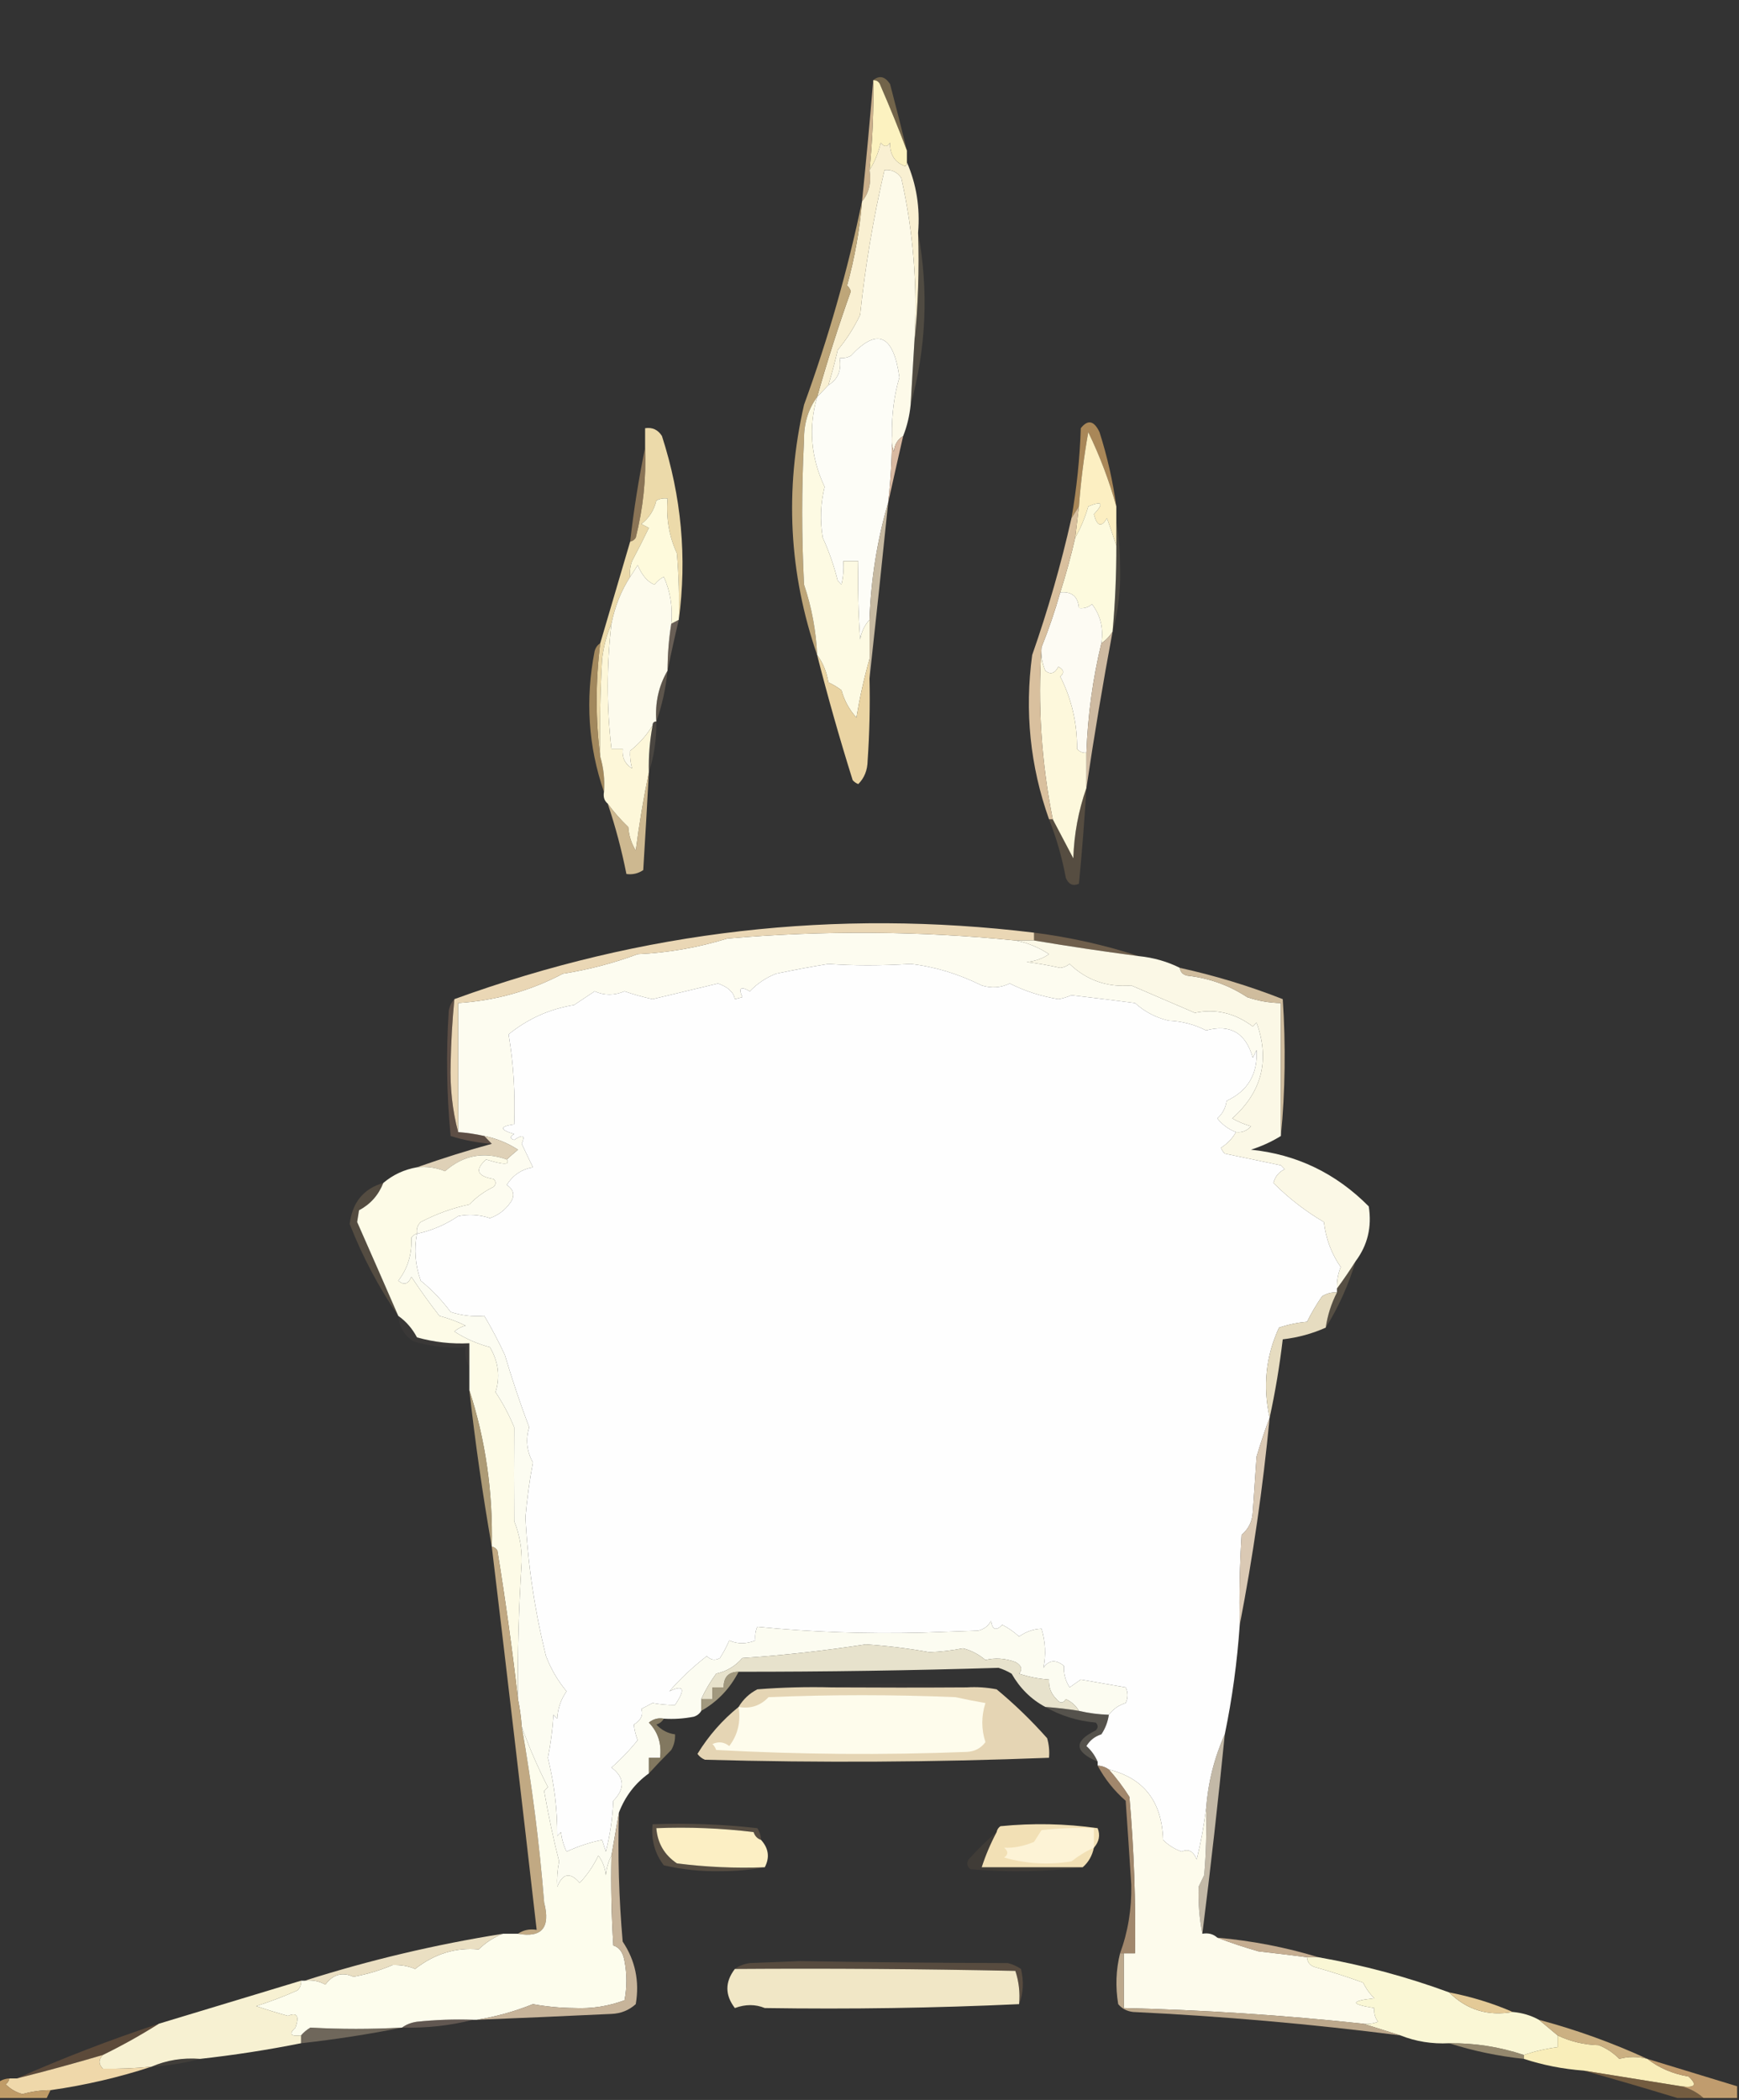 <svg  viewBox="0 0 251 303" fill="none" xmlns="http://www.w3.org/2000/svg">
<rect x="0" y="0" width="251" height="303" fill="#333333" stroke="none"/>
<g clip-path="url(#clip0_349_364)">
<path fill-rule="evenodd" clip-rule="evenodd" d="M126.04 11.567C126.578 11.55 126.938 11.832 127.119 12.414C128.479 15.547 129.738 18.65 130.898 21.724C130.898 22.288 130.898 22.852 130.898 23.416C130.933 23.663 130.843 23.852 130.628 23.98C129.138 23.417 128.418 22.288 128.469 20.595C128.069 21.239 127.619 21.239 127.119 20.595C126.778 22.063 126.238 23.38 125.5 24.545C125.939 20.235 126.119 15.909 126.04 11.567Z" fill="#FCF2C0"/>
<path opacity="0.451" fill-rule="evenodd" clip-rule="evenodd" d="M126.04 11.567C126.932 10.834 127.742 11.022 128.469 12.131C129.314 15.331 130.124 18.528 130.898 21.723C129.738 18.65 128.479 15.547 127.119 12.413C126.938 11.832 126.578 11.55 126.04 11.567Z" fill="#C0A067"/>
<path opacity="0.976" fill-rule="evenodd" clip-rule="evenodd" d="M126.04 11.567C126.119 15.909 125.939 20.235 125.5 24.545C125.789 26.349 125.429 27.854 124.42 29.059C125.025 23.154 125.565 17.323 126.04 11.567Z" fill="#CEB28D"/>
<path fill-rule="evenodd" clip-rule="evenodd" d="M131.977 49.372C131.798 52.381 131.617 55.39 131.438 58.4C131.275 60.021 130.914 61.525 130.358 62.913C129.567 63.391 129.116 64.144 129.008 65.171C128.744 64.441 128.654 63.688 128.739 62.913C128.688 59.859 129.048 57.038 129.818 54.45C128.955 48.264 126.616 47.23 122.801 51.346C122.289 51.619 121.749 51.713 121.182 51.629C121.501 53.395 120.961 54.712 119.562 55.578C120.063 53.912 120.513 52.219 120.912 50.5C122.197 48.965 123.277 47.273 124.15 45.422C124.863 38.514 126.032 31.555 127.659 24.545C128.679 24.43 129.489 24.806 130.088 25.673C131.831 33.435 132.46 41.335 131.977 49.372Z" fill="#FDFAE9"/>
<path fill-rule="evenodd" clip-rule="evenodd" d="M130.898 23.416C132.274 26.581 132.814 29.966 132.517 33.573C132.694 38.941 132.514 44.208 131.978 49.371C132.461 41.335 131.831 33.435 130.088 25.673C129.489 24.806 128.679 24.43 127.659 24.545C126.032 31.555 124.863 38.514 124.151 45.422C123.277 47.273 122.197 48.965 120.912 50.5C120.513 52.219 120.063 53.912 119.562 55.578C119.023 56.142 118.483 56.707 117.943 57.271C119.377 52.187 120.996 47.108 122.801 42.036C122.688 41.706 122.508 41.423 122.261 41.19C123.36 37.234 124.08 33.19 124.421 29.059C125.429 27.854 125.789 26.349 125.5 24.545C126.239 23.38 126.778 22.063 127.119 20.595C127.619 21.238 128.069 21.238 128.469 20.595C128.418 22.288 129.138 23.417 130.628 23.98C130.843 23.852 130.933 23.663 130.898 23.416Z" fill="#F9F0D2"/>
<path opacity="0.224" fill-rule="evenodd" clip-rule="evenodd" d="M132.517 33.572C134.055 41.926 133.695 50.201 131.438 58.399C131.617 55.39 131.798 52.381 131.978 49.371C132.514 44.208 132.694 38.941 132.517 33.572Z" fill="#B39D75"/>
<path opacity="0.945" fill-rule="evenodd" clip-rule="evenodd" d="M124.42 29.059C124.08 33.19 123.36 37.234 122.261 41.19C122.508 41.423 122.688 41.706 122.801 42.036C120.996 47.108 119.377 52.187 117.943 57.271C116.649 59.051 116.019 61.12 116.054 63.478C115.694 70.436 115.694 77.396 116.054 84.355C117.159 87.642 117.788 91.028 117.943 94.511C113.868 82.727 113.238 70.69 116.054 58.399C119.562 48.776 122.351 38.996 124.42 29.059Z" fill="#C6AC7D"/>
<path opacity="0.999" fill-rule="evenodd" clip-rule="evenodd" d="M128.739 62.913C128.747 65.999 128.567 69.196 128.199 72.505C126.604 77.957 125.704 83.6 125.5 89.433C124.802 90.19 124.352 91.131 124.15 92.254C123.881 88.497 123.791 84.736 123.881 80.969C123.161 80.969 122.441 80.969 121.721 80.969C121.809 82.113 121.719 83.241 121.452 84.355C121.272 84.167 121.091 83.978 120.912 83.79C120.377 81.639 119.658 79.57 118.753 77.584C118.336 75.107 118.425 72.662 119.022 70.249C117.026 66.01 116.667 61.684 117.943 57.271C118.483 56.707 119.022 56.142 119.562 55.578C120.961 54.711 121.501 53.395 121.182 51.628C121.749 51.713 122.289 51.619 122.801 51.346C126.616 47.23 128.955 48.264 129.818 54.45C129.048 57.038 128.688 59.859 128.739 62.913Z" fill="#FDFDF7"/>
<path opacity="0.998" fill-rule="evenodd" clip-rule="evenodd" d="M128.739 62.913C128.654 63.688 128.744 64.441 129.009 65.17C129.117 64.143 129.567 63.391 130.358 62.913C129.613 66.172 128.893 69.37 128.199 72.505C128.567 69.196 128.747 65.999 128.739 62.913Z" fill="#D9B9A1"/>
<path opacity="0.998" fill-rule="evenodd" clip-rule="evenodd" d="M97.971 89.433C98.061 86.23 97.97 83.033 97.701 79.841C96.567 77.373 96.117 74.739 96.352 71.941C95.784 71.857 95.244 71.951 94.732 72.223C94.406 73.616 93.686 74.744 92.573 75.609C92.933 75.797 93.293 75.985 93.653 76.173C92.883 77.778 92.073 79.377 91.224 80.969C90.959 81.699 90.869 82.451 90.954 83.226C89.637 85.284 88.737 87.541 88.255 89.997C87.574 91.553 87.124 93.246 86.905 95.075C86.635 99.774 86.546 104.476 86.635 109.181C85.952 103.806 85.952 98.352 86.635 92.818C88.073 87.931 89.513 83.041 90.954 78.148C91.287 78.085 91.557 77.897 91.763 77.584C92.831 73.33 93.281 69.004 93.113 64.606C93.113 63.665 93.113 62.725 93.113 61.785C94.166 61.631 94.976 62.007 95.542 62.913C98.365 71.641 99.175 80.48 97.971 89.433Z" fill="#ECDAAA"/>
<path opacity="0.604" fill-rule="evenodd" clip-rule="evenodd" d="M93.113 64.606C93.281 69.004 92.831 73.33 91.763 77.584C91.557 77.898 91.287 78.085 90.954 78.148C91.481 73.526 92.2 69.012 93.113 64.606Z" fill="#C49F6D"/>
<path fill-rule="evenodd" clip-rule="evenodd" d="M117.943 57.271C116.667 61.684 117.026 66.011 119.023 70.249C118.426 72.662 118.336 75.107 118.753 77.584C119.658 79.57 120.377 81.639 120.912 83.791C121.092 83.978 121.272 84.167 121.452 84.355C121.719 83.242 121.809 82.113 121.721 80.969C122.441 80.969 123.161 80.969 123.881 80.969C123.791 84.736 123.881 88.498 124.15 92.254C124.352 91.131 124.802 90.19 125.5 89.433C125.5 91.314 125.5 93.195 125.5 95.076C124.728 97.799 124.098 100.62 123.611 103.539C122.591 102.42 121.872 101.104 121.452 99.589C120.866 99.142 120.236 98.766 119.562 98.461C119.306 96.928 118.767 95.612 117.943 94.511C117.788 91.028 117.159 87.643 116.054 84.355C115.694 77.396 115.694 70.436 116.054 63.478C116.019 61.12 116.649 59.051 117.943 57.271Z" fill="#FDFAE3"/>
<path opacity="0.816" fill-rule="evenodd" clip-rule="evenodd" d="M161.126 73.07C160.113 69.41 158.763 65.837 157.077 62.349C156.449 65.871 155.999 69.445 155.728 73.07C155.368 73.634 155.008 74.198 154.648 74.763C155.404 70.48 155.854 66.154 155.998 61.785C157.009 60.501 157.909 60.689 158.697 62.349C159.816 65.852 160.626 69.425 161.126 73.07Z" fill="#C49B61"/>
<path fill-rule="evenodd" clip-rule="evenodd" d="M161.126 73.07C161.126 73.822 161.126 74.575 161.126 75.327C161.126 76.455 161.126 77.584 161.126 78.712C160.713 77.448 160.263 76.132 159.776 74.763C158.976 76.143 158.347 75.954 157.887 74.198C159.375 72.609 159.105 72.234 157.077 73.07C156.605 74.707 155.975 76.212 155.188 77.584C155.368 76.079 155.548 74.575 155.728 73.07C155.999 69.445 156.449 65.871 157.077 62.349C158.763 65.837 160.113 69.41 161.126 73.07Z" fill="#FCEFC2"/>
<path fill-rule="evenodd" clip-rule="evenodd" d="M161.126 78.712C161.137 82.862 160.957 86.999 160.586 91.126C160.169 91.799 159.63 92.364 158.967 92.819C159.301 90.673 158.851 88.793 157.617 87.176C157.072 87.648 156.442 87.836 155.728 87.74C155.595 86.064 154.696 85.312 153.029 85.483C153.862 82.873 154.581 80.24 155.188 77.584C155.975 76.212 156.605 74.707 157.077 73.07C159.105 72.234 159.375 72.609 157.887 74.198C158.346 75.954 158.976 76.143 159.776 74.763C160.263 76.132 160.713 77.448 161.126 78.712Z" fill="#FDFADE"/>
<path fill-rule="evenodd" clip-rule="evenodd" d="M97.971 89.433C97.611 89.621 97.251 89.809 96.891 89.997C97.119 87.615 96.759 85.358 95.812 83.226C95.284 83.496 94.834 83.871 94.462 84.355C93.477 83.971 92.667 83.031 92.033 81.534C91.668 82.155 91.309 82.72 90.954 83.226C90.869 82.452 90.959 81.699 91.224 80.969C92.073 79.377 92.883 77.778 93.653 76.173C93.293 75.985 92.933 75.797 92.573 75.609C93.686 74.745 94.406 73.616 94.732 72.224C95.244 71.951 95.784 71.857 96.352 71.941C96.117 74.74 96.567 77.373 97.701 79.841C97.97 83.033 98.061 86.23 97.971 89.433Z" fill="#FEFADC"/>
<path opacity="0.188" fill-rule="evenodd" clip-rule="evenodd" d="M161.126 75.327C161.485 77.387 161.665 79.55 161.666 81.816C161.768 85.061 161.407 88.165 160.586 91.126C160.957 86.999 161.137 82.862 161.126 78.712C161.126 77.584 161.126 76.455 161.126 75.327Z" fill="#B39F7C"/>
<path opacity="0.937" fill-rule="evenodd" clip-rule="evenodd" d="M128.199 72.506C127.323 81.049 126.424 89.513 125.5 97.897C125.5 96.956 125.5 96.016 125.5 95.075C125.5 93.195 125.5 91.314 125.5 89.433C125.705 83.6 126.604 77.957 128.199 72.506Z" fill="#D0C2A9"/>
<path fill-rule="evenodd" clip-rule="evenodd" d="M96.891 89.997C96.534 92.235 96.354 94.492 96.352 96.768C95.069 98.965 94.529 101.41 94.732 104.103C94.372 104.103 94.192 104.291 94.192 104.668C93.355 106.063 92.275 107.286 90.954 108.335C90.902 109.11 90.992 109.956 91.224 110.874C90.202 110.244 89.753 109.303 89.874 108.053C89.335 108.053 88.795 108.053 88.255 108.053C87.552 102.036 87.552 96.018 88.255 89.997C88.737 87.541 89.637 85.285 90.954 83.226C91.309 82.719 91.668 82.155 92.033 81.533C92.667 83.031 93.477 83.971 94.462 84.355C94.834 83.871 95.284 83.495 95.812 83.226C96.759 85.358 97.119 87.615 96.891 89.997Z" fill="#FDFBED"/>
<path fill-rule="evenodd" clip-rule="evenodd" d="M153.029 85.483C154.696 85.312 155.595 86.064 155.728 87.74C156.442 87.836 157.072 87.648 157.617 87.176C158.851 88.793 159.301 90.673 158.967 92.818C157.727 97.933 157.008 103.2 156.808 108.617C156.27 108.666 155.82 108.477 155.458 108.053C155.481 104.33 154.672 100.851 153.029 97.615C153.652 97.099 153.562 96.629 152.759 96.204C152.238 97.197 151.608 97.385 150.87 96.768C150.412 95.691 150.232 94.562 150.33 93.383C151.363 90.818 152.263 88.184 153.029 85.483Z" fill="#FDFBF3"/>
<path opacity="0.388" fill-rule="evenodd" clip-rule="evenodd" d="M97.971 89.433C97.378 91.933 96.838 94.377 96.352 96.768C96.354 94.492 96.534 92.235 96.891 89.997C97.251 89.809 97.611 89.621 97.971 89.433Z" fill="#C0A58F"/>
<path opacity="0.298" fill-rule="evenodd" clip-rule="evenodd" d="M96.352 96.768C96.094 99.347 95.554 101.792 94.732 104.103C94.529 101.41 95.069 98.965 96.352 96.768Z" fill="#C1A686"/>
<path fill-rule="evenodd" clip-rule="evenodd" d="M150.33 93.383C150.232 94.562 150.412 95.691 150.87 96.768C151.608 97.385 152.238 97.197 152.759 96.204C153.562 96.629 153.652 97.099 153.029 97.614C154.672 100.851 155.481 104.33 155.458 108.053C155.82 108.477 156.27 108.666 156.807 108.617C156.807 110.31 156.807 112.003 156.807 113.695C155.655 116.991 155.025 120.377 154.918 123.852C153.928 121.954 152.939 120.073 151.949 118.209C150.301 109.922 149.761 101.646 150.33 93.383Z" fill="#FDF8DC"/>
<path opacity="0.959" fill-rule="evenodd" clip-rule="evenodd" d="M160.586 91.126C159.172 98.695 157.913 106.218 156.808 113.696C156.808 112.003 156.808 110.31 156.808 108.617C157.008 103.2 157.727 97.933 158.967 92.819C159.63 92.364 160.169 91.799 160.586 91.126Z" fill="#D4C0A6"/>
<path opacity="0.763" fill-rule="evenodd" clip-rule="evenodd" d="M86.636 92.818C85.952 98.353 85.952 103.806 86.636 109.181C87.123 110.813 87.303 112.505 87.175 114.26C84.906 107.711 84.457 100.94 85.826 93.947C85.976 93.43 86.246 93.054 86.636 92.818Z" fill="#C4A36B"/>
<path opacity="0.996" fill-rule="evenodd" clip-rule="evenodd" d="M155.728 73.07C155.548 74.575 155.368 76.079 155.188 77.584C154.582 80.24 153.862 82.873 153.029 85.483C152.263 88.184 151.363 90.818 150.33 93.383C149.761 101.646 150.301 109.922 151.95 118.209C151.77 118.209 151.589 118.209 151.41 118.209C148.685 110.54 147.876 102.64 148.981 94.511C151.254 88.04 153.144 81.457 154.648 74.763C155.008 74.198 155.368 73.634 155.728 73.07Z" fill="#DAC19F"/>
<path opacity="0.994" fill-rule="evenodd" clip-rule="evenodd" d="M117.943 94.511C118.767 95.612 119.307 96.928 119.562 98.461C120.236 98.766 120.866 99.142 121.452 99.589C121.872 101.104 122.591 102.42 123.611 103.539C124.098 100.62 124.728 97.799 125.5 95.076C125.5 96.016 125.5 96.956 125.5 97.897C125.59 101.851 125.5 105.801 125.23 109.746C125.211 111.123 124.761 112.252 123.881 113.131C123.564 113.013 123.295 112.825 123.071 112.567C121.189 106.574 119.48 100.555 117.943 94.511Z" fill="#EBD5A4"/>
<path opacity="0.173" fill-rule="evenodd" clip-rule="evenodd" d="M94.732 104.103C94.766 106.685 94.406 109.13 93.653 111.438C93.596 109.154 93.776 106.897 94.193 104.668C94.193 104.291 94.372 104.103 94.732 104.103Z" fill="#BDA489"/>
<path fill-rule="evenodd" clip-rule="evenodd" d="M88.255 89.997C87.552 96.018 87.552 102.036 88.255 108.053C88.794 108.053 89.334 108.053 89.874 108.053C89.753 109.304 90.202 110.244 91.224 110.874C90.992 109.956 90.902 109.11 90.954 108.335C92.275 107.286 93.355 106.063 94.192 104.668C93.776 106.898 93.596 109.155 93.653 111.439C92.888 115.142 92.258 118.903 91.763 122.724C91.136 121.716 90.775 120.588 90.684 119.338C89.567 118.268 88.578 117.14 87.715 115.953C87.227 115.553 87.047 114.988 87.175 114.26C87.303 112.506 87.123 110.813 86.635 109.182C86.546 104.476 86.635 99.774 86.905 95.076C87.124 93.246 87.574 91.553 88.255 89.997Z" fill="#FDF7D9"/>
<path opacity="0.235" fill-rule="evenodd" clip-rule="evenodd" d="M156.808 113.696C156.532 118.338 156.172 122.946 155.728 127.52C154.86 127.891 154.23 127.609 153.839 126.673C153.297 123.754 152.488 120.933 151.41 118.21C151.589 118.21 151.77 118.21 151.949 118.21C152.939 120.073 153.928 121.954 154.918 123.852C155.025 120.377 155.655 116.991 156.808 113.696Z" fill="#CAA46F"/>
<path opacity="0.831" fill-rule="evenodd" clip-rule="evenodd" d="M93.653 111.438C93.406 116.139 93.136 120.842 92.843 125.545C92.111 126.041 91.301 126.23 90.414 126.109C89.729 122.646 88.829 119.261 87.715 115.952C88.578 117.14 89.568 118.268 90.684 119.338C90.776 120.588 91.136 121.716 91.763 122.723C92.258 118.903 92.888 115.142 93.653 111.438Z" fill="#ECD2A3"/>
<path opacity="0.414" fill-rule="evenodd" clip-rule="evenodd" d="M149.25 134.573C154.45 135.237 159.489 136.365 164.364 137.958C159.335 137.301 154.297 136.548 149.25 135.701C149.25 135.325 149.25 134.949 149.25 134.573Z" fill="#C39E70"/>
<path fill-rule="evenodd" clip-rule="evenodd" d="M146.552 135.701C148.252 136.007 149.871 136.665 151.41 137.676C150.446 138.332 149.367 138.709 148.171 138.805C149.804 139.008 151.423 139.29 153.029 139.651C153.538 139.59 153.987 139.402 154.379 139.087C156.857 141.455 159.826 142.489 163.285 142.19C166.357 143.51 169.415 144.827 172.461 146.14C175.464 145.516 178.253 146.174 180.828 148.115C181.008 147.927 181.188 147.738 181.368 147.55C183.313 152.945 182.143 157.553 177.859 161.374C178.716 161.861 179.616 162.237 180.558 162.503C179.984 163.173 179.264 163.455 178.399 163.349C177.347 162.963 176.448 162.305 175.7 161.374C176.452 160.714 176.902 159.867 177.049 158.835C180.12 157.408 181.559 154.962 181.368 151.5C181.188 151.876 181.008 152.252 180.828 152.629C179.807 149.038 177.559 147.722 174.081 148.679C172.408 147.821 170.609 147.351 168.683 147.268C166.843 146.839 165.223 145.992 163.825 144.729C160.755 144.33 157.696 143.953 154.648 143.601C153.992 143.884 153.362 144.072 152.759 144.165C150.291 143.764 147.952 143.012 145.742 141.908C144.446 142.53 143.096 142.624 141.694 142.19C138.295 140.502 134.876 139.468 131.438 139.087C127.174 139.348 123.216 139.348 119.562 139.087C117.033 139.496 114.514 139.966 112.005 140.497C110.563 141.062 109.303 141.908 108.227 143.036C106.912 142.252 106.552 142.534 107.147 143.883C106.787 143.977 106.428 144.071 106.068 144.165C105.896 143.17 105.086 142.417 103.639 141.908C100.513 142.645 97.365 143.397 94.192 144.165C92.821 143.871 91.472 143.495 90.144 143.036C88.668 143.653 87.229 143.653 85.826 143.036C84.836 143.695 83.846 144.353 82.857 145.011C79.345 145.578 76.196 146.989 73.411 149.243C74.115 153.452 74.385 157.777 74.221 162.221C72.085 162.533 72.085 163.003 74.221 163.631C73.575 164 73.575 164.282 74.221 164.478C75.483 163.625 75.842 163.814 75.3 165.042C75.84 166.17 76.38 167.299 76.919 168.427C75.294 168.711 74.034 169.557 73.141 170.967C74.178 171.667 74.358 172.513 73.681 173.506C72.913 174.592 71.923 175.345 70.712 175.763C69.196 175.263 67.667 175.168 66.124 175.481C64.302 176.711 62.322 177.557 60.186 178.02C60.068 177.357 60.248 176.792 60.726 176.327C62.963 175.157 65.303 174.31 67.743 173.788C68.756 172.737 69.925 171.89 71.252 171.249C71.612 170.872 71.612 170.497 71.252 170.12C68.844 169.725 68.485 168.785 70.172 167.299C72.696 168.094 73.685 168.094 73.141 167.299C73.642 166.839 74.182 166.369 74.76 165.888C73.26 164.917 71.641 164.258 69.902 163.913C68.657 163.635 67.398 163.447 66.124 163.349C66.124 157.143 66.124 150.936 66.124 144.729C71.514 144.382 76.553 142.971 81.238 140.497C84.961 139.914 88.559 138.974 92.033 137.676C96.45 137.476 100.769 136.723 104.988 135.419C118.917 134.223 132.772 134.317 146.552 135.701Z" fill="#FDFCF0"/>
<path fill-rule="evenodd" clip-rule="evenodd" d="M178.399 163.349C177.87 164.277 177.151 165.03 176.24 165.606C176.353 165.937 176.533 166.219 176.78 166.453C179.478 167.017 182.177 167.581 184.876 168.145C185.056 168.333 185.236 168.522 185.416 168.71C184.589 169.105 184.049 169.762 183.797 170.684C185.985 172.874 188.414 174.754 191.084 176.327C191.377 178.759 192.187 180.922 193.513 182.816C193.117 183.812 192.937 184.846 192.973 185.919C192.973 186.107 192.973 186.295 192.973 186.483C192.201 186.439 191.481 186.627 190.814 187.048C190.003 188.225 189.283 189.447 188.655 190.715C187.254 190.843 185.905 191.125 184.606 191.562C182.696 195.721 182.246 200.047 183.257 204.539C182.571 206.367 181.941 208.248 181.368 210.182C181.188 212.815 181.008 215.448 180.828 218.081C180.767 219.477 180.227 220.606 179.209 221.467C178.939 225.788 178.849 230.114 178.939 234.444C178.568 239.832 177.848 245.098 176.78 250.243C175.267 253.628 174.367 257.201 174.081 260.964C173.778 263.406 173.328 265.851 172.731 268.299C172.236 267.096 171.516 266.72 170.572 267.17C169.551 266.815 168.651 266.251 167.873 265.478C167.72 259.963 165.111 256.577 160.046 255.321C159.565 254.977 159.025 254.789 158.427 254.757C158.427 254.569 158.427 254.381 158.427 254.193C158.063 253.333 157.523 252.58 156.807 251.936C157.313 251.104 158.033 250.54 158.967 250.243C159.54 249.384 159.9 248.444 160.046 247.422C160.652 246.605 161.462 246.041 162.475 245.729C162.835 244.977 162.835 244.224 162.475 243.472C160.316 243.096 158.157 242.72 155.998 242.344C155.458 242.72 154.918 243.096 154.378 243.472C153.76 242.484 153.491 241.45 153.569 240.369C152.376 239.415 151.387 239.509 150.6 240.651C150.988 238.791 150.898 236.91 150.33 235.008C149.155 235.057 148.075 235.433 147.091 236.137C146.35 235.454 145.54 234.889 144.662 234.444C143.774 235.37 143.234 235.182 143.043 233.88C142.626 234.641 141.996 235.111 141.154 235.291C138.455 235.385 135.756 235.478 133.057 235.573C124.892 235.774 116.975 235.491 109.306 234.726C109.046 235.295 108.957 235.954 109.037 236.701C107.699 237.236 106.439 237.236 105.258 236.701C104.876 237.593 104.427 238.44 103.909 239.24C103.215 239.626 102.586 239.532 102.019 238.958C99.945 240.574 98.146 242.266 96.621 244.036C98.713 243.031 98.983 243.69 97.431 246.011C96.385 246.023 95.305 245.929 94.192 245.729C93.653 246.011 93.113 246.293 92.573 246.575C92.876 247.459 92.516 248.211 91.493 248.832C91.556 249.548 91.736 250.301 92.033 251.089C90.878 252.534 89.619 253.851 88.255 255.039C90.159 256.462 90.249 258.06 88.525 259.835C88.412 262.328 88.053 264.773 87.445 267.17C87.265 266.606 87.085 266.042 86.905 265.478C85.145 265.833 83.436 266.397 81.777 267.17C81.347 266.28 81.077 265.34 80.968 264.349C80.788 264.537 80.608 264.726 80.428 264.913C80.458 261.182 80.008 257.42 79.079 253.629C79.49 251.591 79.76 249.522 79.888 247.422C80.068 247.61 80.248 247.798 80.428 247.986C80.509 246.508 80.96 245.191 81.777 244.036C80.517 242.532 79.527 240.839 78.809 238.958C77.174 232.401 76.185 225.724 75.84 218.927C76.067 216.27 76.428 213.637 76.919 211.028C76.018 209.367 75.838 207.675 76.379 205.95C75.085 202.511 73.916 199.032 72.871 195.511C71.953 193.536 70.963 191.655 69.902 189.869C68.24 190.004 66.621 189.816 65.044 189.305C63.77 187.597 62.331 186.092 60.726 184.791C59.925 182.529 59.745 180.272 60.186 178.02C62.322 177.558 64.302 176.711 66.124 175.481C67.667 175.168 69.196 175.263 70.712 175.763C71.923 175.345 72.912 174.592 73.681 173.506C74.358 172.513 74.178 171.667 73.141 170.967C74.034 169.557 75.293 168.711 76.919 168.427C76.379 167.299 75.84 166.17 75.3 165.042C75.842 163.814 75.482 163.625 74.22 164.478C73.575 164.282 73.575 164 74.22 163.631C72.085 163.003 72.085 162.533 74.22 162.221C74.385 157.777 74.115 153.452 73.411 149.243C76.196 146.989 79.345 145.578 82.857 145.011C83.846 144.353 84.836 143.695 85.826 143.036C87.229 143.653 88.668 143.653 90.144 143.036C91.472 143.495 92.821 143.871 94.192 144.165C97.365 143.397 100.513 142.645 103.639 141.908C105.086 142.417 105.896 143.17 106.068 144.165C106.428 144.071 106.787 143.977 107.147 143.883C106.552 142.534 106.912 142.252 108.227 143.036C109.303 141.908 110.562 141.062 112.005 140.497C114.514 139.966 117.033 139.496 119.562 139.087C123.216 139.348 127.174 139.348 131.438 139.087C134.875 139.468 138.294 140.502 141.694 142.19C143.096 142.624 144.446 142.53 145.742 141.908C147.952 143.012 150.291 143.764 152.759 144.165C153.362 144.072 153.992 143.884 154.648 143.601C157.696 143.953 160.755 144.33 163.825 144.729C165.223 145.992 166.843 146.839 168.683 147.268C170.609 147.351 172.408 147.821 174.081 148.679C177.558 147.722 179.807 149.038 180.828 152.629C181.008 152.252 181.188 151.876 181.368 151.5C181.559 154.962 180.12 157.408 177.049 158.835C176.902 159.867 176.452 160.714 175.7 161.374C176.448 162.305 177.347 162.963 178.399 163.349Z" fill="#FEFEFE"/>
<path opacity="0.996" fill-rule="evenodd" clip-rule="evenodd" d="M149.25 134.573C149.25 134.949 149.25 135.325 149.25 135.701C148.351 135.701 147.451 135.701 146.552 135.701C132.772 134.316 118.917 134.223 104.988 135.419C100.769 136.723 96.45 137.476 92.033 137.676C88.559 138.974 84.96 139.914 81.237 140.497C76.553 142.971 71.514 144.381 66.124 144.729C66.124 150.936 66.124 157.142 66.124 163.349C65.296 160.198 64.936 156.907 65.044 153.475C65.102 150.357 65.282 147.253 65.584 144.165C92.726 134.292 120.615 131.094 149.25 134.573Z" fill="#EBD8B6"/>
<path fill-rule="evenodd" clip-rule="evenodd" d="M146.552 135.701C147.451 135.701 148.351 135.701 149.25 135.701C154.297 136.548 159.335 137.301 164.364 137.958C166.494 138.174 168.473 138.738 170.302 139.651C170.367 140.264 170.727 140.64 171.382 140.779C174.532 141.129 177.41 142.163 180.018 143.883C181.601 144.42 183.22 144.703 184.876 144.729C184.876 151.124 184.876 157.519 184.876 163.913C183.542 164.738 182.102 165.396 180.558 165.888C187.157 166.564 192.825 169.291 197.561 174.07C198.028 177.028 197.398 179.661 195.672 181.969C194.846 183.282 193.946 184.599 192.973 185.919C192.937 184.846 193.117 183.812 193.513 182.816C192.187 180.922 191.377 178.759 191.084 176.327C188.414 174.754 185.985 172.874 183.797 170.684C184.049 169.762 184.589 169.105 185.416 168.71C185.236 168.522 185.056 168.333 184.876 168.145C182.177 167.581 179.478 167.017 176.779 166.453C176.533 166.219 176.353 165.937 176.24 165.606C177.151 165.03 177.87 164.277 178.399 163.349C179.264 163.455 179.984 163.173 180.558 162.503C179.616 162.237 178.716 161.861 177.859 161.374C182.143 157.553 183.312 152.945 181.368 147.55C181.188 147.738 181.008 147.927 180.828 148.115C178.253 146.174 175.464 145.516 172.461 146.14C169.415 144.827 166.357 143.51 163.285 142.19C159.826 142.489 156.857 141.455 154.378 139.087C153.987 139.402 153.537 139.59 153.029 139.651C151.423 139.29 149.804 139.008 148.171 138.805C149.366 138.709 150.446 138.332 151.41 137.676C149.871 136.665 148.252 136.007 146.552 135.701Z" fill="#FBF8E6"/>
<path opacity="0.948" fill-rule="evenodd" clip-rule="evenodd" d="M170.302 139.651C175.37 140.764 180.318 142.268 185.146 144.165C185.592 150.846 185.502 157.429 184.876 163.913C184.876 157.519 184.876 151.124 184.876 144.729C183.22 144.703 181.601 144.42 180.018 143.883C177.411 142.163 174.532 141.129 171.382 140.779C170.727 140.64 170.367 140.264 170.302 139.651Z" fill="#D7C3A2"/>
<path opacity="0.345" fill-rule="evenodd" clip-rule="evenodd" d="M65.584 144.165C65.282 147.253 65.102 150.357 65.044 153.475C64.936 156.907 65.296 160.198 66.124 163.349C67.398 163.447 68.657 163.635 69.902 163.913C70.262 164.29 70.622 164.666 70.982 165.042C68.958 164.9 66.979 164.524 65.044 163.913C64.467 157.91 64.376 151.891 64.774 145.858C64.9 145.16 65.169 144.595 65.584 144.165Z" fill="#AE8468"/>
<path fill-rule="evenodd" clip-rule="evenodd" d="M69.902 163.913C71.641 164.258 73.26 164.917 74.76 165.888C74.182 166.369 73.642 166.839 73.141 167.299C69.836 166.112 66.868 166.676 64.234 168.992C62.949 168.464 61.6 168.276 60.186 168.427C64.037 167.075 67.636 165.947 70.982 165.042C70.622 164.665 70.262 164.29 69.902 163.913Z" fill="#DFD1B7"/>
<path opacity="0.224" fill-rule="evenodd" clip-rule="evenodd" d="M55.328 170.684C54.636 172.443 53.467 173.759 51.819 174.634C51.73 175.198 51.639 175.763 51.55 176.327C53.548 180.852 55.528 185.366 57.487 189.869C54.667 185.762 52.328 181.342 50.47 176.609C50.854 173.484 52.473 171.509 55.328 170.684Z" fill="#C7A470"/>
<path fill-rule="evenodd" clip-rule="evenodd" d="M73.141 167.299C73.685 168.094 72.696 168.094 70.172 167.299C68.485 168.785 68.844 169.725 71.252 170.12C71.612 170.496 71.612 170.872 71.252 171.249C69.925 171.89 68.756 172.736 67.743 173.788C65.303 174.31 62.963 175.157 60.726 176.327C60.248 176.792 60.068 177.357 60.186 178.02C59.853 178.082 59.583 178.27 59.376 178.584C59.484 180.952 58.855 183.02 57.487 184.79C58.301 185.49 58.931 185.301 59.376 184.226C60.652 186.163 62.001 188.044 63.425 189.869C64.756 190.22 66.015 190.691 67.203 191.279C66.597 191.42 66.057 191.702 65.584 192.126C67.18 193.152 68.89 193.905 70.712 194.383C71.947 196.501 72.217 198.664 71.522 200.871C72.579 202.459 73.479 204.151 74.221 205.95C74.185 210.468 74.185 214.982 74.221 219.492C74.979 221.384 75.339 223.359 75.3 225.416C74.868 231.974 74.689 238.557 74.76 245.165C73.949 238.056 72.959 230.909 71.791 223.723C71.585 223.41 71.315 223.222 70.982 223.159C71.156 215.281 70.077 207.757 67.743 200.589C67.743 199.461 67.743 198.332 67.743 197.204C67.743 196.075 67.743 194.947 67.743 193.818C65.18 193.945 62.661 193.663 60.186 192.972C59.505 191.688 58.605 190.654 57.487 189.869C55.528 185.366 53.548 180.852 51.55 176.327C51.639 175.763 51.73 175.198 51.819 174.634C53.467 173.759 54.636 172.443 55.328 170.684C56.725 169.504 58.344 168.752 60.186 168.427C61.6 168.276 62.949 168.464 64.234 168.992C66.868 166.676 69.836 166.112 73.141 167.299Z" fill="#FDFBE7"/>
<path opacity="0.278" fill-rule="evenodd" clip-rule="evenodd" d="M195.672 181.969C194.641 185.404 193.201 188.601 191.354 191.561C191.611 189.781 192.151 188.088 192.973 186.483C192.973 186.295 192.973 186.107 192.973 185.919C193.946 184.599 194.846 183.282 195.672 181.969Z" fill="#B09770"/>
<path fill-rule="evenodd" clip-rule="evenodd" d="M192.973 186.483C192.151 188.088 191.611 189.781 191.354 191.561C189.418 192.432 187.348 192.996 185.146 193.254C184.687 197.126 184.057 200.888 183.257 204.539C182.246 200.047 182.696 195.721 184.606 191.561C185.905 191.125 187.254 190.843 188.655 190.715C189.283 189.447 190.003 188.224 190.814 187.047C191.481 186.627 192.201 186.439 192.973 186.483Z" fill="#E6DCC0"/>
<path opacity="0.055" fill-rule="evenodd" clip-rule="evenodd" d="M57.487 189.869C58.605 190.654 59.505 191.688 60.186 192.972C62.661 193.663 65.18 193.945 67.743 193.818C67.743 194.947 67.743 196.075 67.743 197.204C67.23 196.403 67.05 195.463 67.203 194.383C64.63 194.557 62.111 194.275 59.646 193.536C58.338 192.65 57.619 191.428 57.487 189.869Z" fill="#C4A282"/>
<path opacity="0.835" fill-rule="evenodd" clip-rule="evenodd" d="M67.743 200.589C70.076 207.757 71.156 215.281 70.982 223.159C69.68 215.743 68.601 208.22 67.743 200.589Z" fill="#C6B084"/>
<path fill-rule="evenodd" clip-rule="evenodd" d="M60.186 178.02C59.745 180.272 59.925 182.529 60.726 184.79C62.331 186.092 63.77 187.596 65.044 189.304C66.621 189.816 68.24 190.004 69.902 189.869C70.963 191.655 71.953 193.536 72.871 195.511C73.916 199.031 75.085 202.511 76.379 205.95C75.838 207.675 76.018 209.367 76.919 211.028C76.428 213.637 76.067 216.27 75.84 218.927C76.185 225.724 77.174 232.4 78.809 238.958C79.527 240.839 80.517 242.532 81.777 244.036C80.96 245.191 80.509 246.508 80.428 247.986C80.248 247.798 80.068 247.61 79.888 247.422C79.76 249.522 79.49 251.591 79.079 253.628C80.008 257.42 80.458 261.182 80.428 264.913C80.608 264.725 80.788 264.537 80.968 264.349C81.077 265.34 81.347 266.28 81.777 267.17C83.436 266.397 85.145 265.833 86.905 265.478C87.085 266.042 87.265 266.606 87.445 267.17C88.053 264.773 88.412 262.328 88.525 259.835C90.249 258.06 90.159 256.462 88.255 255.039C89.619 253.851 90.878 252.534 92.033 251.089C91.736 250.301 91.556 249.548 91.493 248.832C92.516 248.211 92.876 247.459 92.573 246.575C93.113 246.293 93.653 246.011 94.192 245.729C95.305 245.929 96.385 246.023 97.431 246.011C98.983 243.69 98.713 243.031 96.621 244.036C98.146 242.266 99.945 240.574 102.019 238.958C102.586 239.532 103.215 239.626 103.909 239.24C104.427 238.44 104.876 237.593 105.258 236.701C106.439 237.235 107.699 237.235 109.037 236.701C108.957 235.953 109.046 235.295 109.306 234.726C116.975 235.491 124.892 235.773 133.057 235.573C135.756 235.478 138.455 235.385 141.154 235.29C141.996 235.111 142.626 234.641 143.043 233.88C143.234 235.182 143.774 235.37 144.662 234.444C145.54 234.889 146.35 235.454 147.091 236.137C148.075 235.433 149.155 235.057 150.33 235.008C150.898 236.91 150.988 238.791 150.6 240.651C151.387 239.509 152.376 239.415 153.569 240.369C153.491 241.45 153.76 242.484 154.378 243.472C154.918 243.096 155.458 242.72 155.998 242.344C158.157 242.72 160.316 243.096 162.475 243.472C162.835 244.224 162.835 244.977 162.475 245.729C161.462 246.041 160.652 246.605 160.046 247.422C158.586 247.379 157.146 247.192 155.728 246.858C155.288 246.103 154.658 245.539 153.839 245.165C153.439 245.809 152.989 245.809 152.489 245.165C151.707 244.403 151.346 243.463 151.41 242.344C149.944 242.243 148.504 241.961 147.091 241.497C147.608 240.85 147.429 240.286 146.552 239.804C145.05 239.271 143.61 239.177 142.233 239.522C141.274 238.707 140.194 238.143 138.995 237.83C137.393 238.151 135.773 238.339 134.137 238.394C131.107 237.849 128.048 237.472 124.96 237.265C118.997 238.187 113.06 238.845 107.147 239.24C106.143 240.404 104.883 241.156 103.369 241.497C102.513 242.665 101.793 243.887 101.21 245.165C101.21 245.729 101.21 246.293 101.21 246.858C100.984 247.265 100.625 247.547 100.13 247.704C98.702 247.984 97.262 248.079 95.812 247.986C95.014 247.838 94.294 248.026 93.653 248.55C94.98 249.92 95.52 251.612 95.272 253.628C94.732 253.628 94.192 253.628 93.653 253.628C93.653 254.381 93.653 255.133 93.653 255.885C91.677 257.301 90.237 259.181 89.334 261.528C88.974 263.597 88.615 265.666 88.255 267.735C87.822 268.554 87.552 269.494 87.445 270.556C87.329 269.493 86.969 268.552 86.366 267.735C85.658 269.221 84.758 270.538 83.667 271.684C82.305 270.09 81.226 270.278 80.428 272.249C80.359 271.044 80.449 269.822 80.698 268.581C79.93 265.601 79.21 262.216 78.539 258.425C78.718 258.237 78.899 258.048 79.079 257.86C77.619 255.015 76.36 252.099 75.3 249.115C75.206 247.782 75.026 246.466 74.76 245.165C74.688 238.557 74.868 231.974 75.3 225.416C75.339 223.359 74.979 221.384 74.22 219.492C74.185 214.982 74.185 210.468 74.22 205.95C73.479 204.151 72.579 202.459 71.522 200.871C72.217 198.664 71.947 196.501 70.712 194.383C68.889 193.905 67.18 193.152 65.584 192.126C66.057 191.702 66.597 191.42 67.203 191.279C66.015 190.691 64.756 190.22 63.425 189.869C62.001 188.044 60.652 186.163 59.376 184.226C58.93 185.301 58.3 185.49 57.487 184.79C58.854 183.02 59.484 180.952 59.376 178.584C59.583 178.27 59.853 178.082 60.186 178.02Z" fill="#FCFCF1"/>
<path opacity="0.961" fill-rule="evenodd" clip-rule="evenodd" d="M183.257 204.539C182.284 214.655 180.845 224.623 178.939 234.444C178.849 230.114 178.939 225.788 179.209 221.466C180.227 220.605 180.767 219.477 180.828 218.081C181.008 215.448 181.188 212.815 181.368 210.182C181.941 208.248 182.571 206.367 183.257 204.539Z" fill="#E0CFB9"/>
<path opacity="0.925" fill-rule="evenodd" clip-rule="evenodd" d="M70.982 223.159C71.315 223.222 71.585 223.41 71.791 223.723C72.959 230.909 73.949 238.056 74.76 245.165C75.026 246.466 75.206 247.782 75.3 249.114C76.777 257.516 77.856 265.98 78.539 274.506C79.471 278.135 78.212 279.64 74.76 279.02C75.526 278.483 76.425 278.295 77.459 278.455C75.352 260.028 73.193 241.596 70.982 223.159Z" fill="#CCB289"/>
<path fill-rule="evenodd" clip-rule="evenodd" d="M155.728 246.858C154.118 246.596 152.499 246.408 150.87 246.293C148.837 245.204 147.218 243.605 146.012 241.497C145.413 241.137 144.784 240.855 144.123 240.651C131.593 241.034 119.088 241.222 106.608 241.215C105.161 241.229 104.442 241.981 104.448 243.472C103.909 243.472 103.369 243.472 102.829 243.472C102.829 244.036 102.829 244.601 102.829 245.165C102.289 245.165 101.75 245.165 101.21 245.165C101.793 243.887 102.513 242.665 103.369 241.497C104.883 241.156 106.143 240.404 107.147 239.24C113.06 238.845 118.997 238.187 124.96 237.265C128.048 237.472 131.107 237.849 134.137 238.394C135.773 238.339 137.393 238.151 138.995 237.83C140.194 238.143 141.274 238.707 142.233 239.522C143.61 239.177 145.05 239.271 146.552 239.804C147.429 240.286 147.609 240.85 147.091 241.497C148.504 241.961 149.944 242.243 151.41 242.344C151.347 243.463 151.707 244.403 152.489 245.165C152.989 245.809 153.439 245.809 153.839 245.165C154.658 245.539 155.288 246.103 155.728 246.858Z" fill="#E7E2CC"/>
<path opacity="0.043" fill-rule="evenodd" clip-rule="evenodd" d="M120.102 243.472C126.579 242.72 133.057 242.72 139.534 243.472C133.138 243.512 126.66 243.512 120.102 243.472Z" fill="#A38266"/>
<path opacity="0.753" fill-rule="evenodd" clip-rule="evenodd" d="M106.608 241.215C105.348 243.66 103.549 245.541 101.21 246.858C101.21 246.293 101.21 245.729 101.21 245.165C101.75 245.165 102.289 245.165 102.829 245.165C102.829 244.601 102.829 244.036 102.829 243.472C103.369 243.472 103.909 243.472 104.448 243.472C104.442 241.981 105.161 241.229 106.608 241.215Z" fill="#C5B896"/>
<path opacity="0.999" fill-rule="evenodd" clip-rule="evenodd" d="M120.102 243.472C126.661 243.512 133.138 243.512 139.534 243.472C140.985 243.38 142.424 243.474 143.853 243.754C146.458 245.914 148.887 248.265 151.14 250.807C151.406 251.729 151.496 252.67 151.41 253.629C134.872 254.274 118.319 254.368 101.749 253.911C101.313 253.737 100.953 253.455 100.67 253.064C102.278 250.443 104.258 248.186 106.608 246.293C107.264 245.193 108.163 244.346 109.306 243.754C112.9 243.472 116.499 243.378 120.102 243.472Z" fill="#E5D5B4"/>
<path fill-rule="evenodd" clip-rule="evenodd" d="M106.608 246.293C108.316 246.596 109.755 246.126 110.926 244.883C119.922 244.506 128.919 244.506 137.915 244.883C139.355 245.203 140.794 245.485 142.233 245.729C141.63 247.622 141.63 249.503 142.233 251.371C141.578 252.257 140.678 252.727 139.534 252.782C127.475 253.252 115.42 253.158 103.369 252.5C103.256 252.169 103.076 251.887 102.829 251.654C103.699 251.247 104.509 251.341 105.258 251.936C106.492 250.319 106.942 248.438 106.608 246.293Z" fill="#FEFCEC"/>
<path opacity="0.251" fill-rule="evenodd" clip-rule="evenodd" d="M150.87 246.293C152.499 246.408 154.118 246.596 155.728 246.857C157.146 247.191 158.586 247.379 160.046 247.422C159.9 248.444 159.54 249.384 158.967 250.243C158.033 250.54 157.313 251.104 156.808 251.936C157.523 252.58 158.063 253.333 158.427 254.193C155.043 252.741 154.953 251.237 158.157 249.679C158.517 249.302 158.517 248.927 158.157 248.55C155.534 248.321 153.105 247.568 150.87 246.293Z" fill="#BBAF98"/>
<path opacity="0.631" fill-rule="evenodd" clip-rule="evenodd" d="M95.812 247.986C95.586 248.393 95.227 248.676 94.732 248.832C95.488 249.644 96.388 250.114 97.431 250.243C97.474 251.05 97.294 251.803 96.891 252.5C95.748 253.642 94.668 254.771 93.653 255.886C93.653 255.133 93.653 254.381 93.653 253.629C94.192 253.629 94.732 253.629 95.272 253.629C95.52 251.612 94.98 249.92 93.653 248.55C94.294 248.026 95.014 247.838 95.812 247.986Z" fill="#B0A17A"/>
<path opacity="0.804" fill-rule="evenodd" clip-rule="evenodd" d="M176.78 250.243C175.829 259.861 174.749 269.453 173.541 279.019C173.113 276.804 172.933 274.547 173.001 272.249C173.271 271.684 173.541 271.12 173.811 270.556C174.08 267.364 174.17 264.166 174.081 260.964C174.367 257.201 175.267 253.628 176.78 250.243Z" fill="#E6DAC3"/>
<path opacity="0.251" fill-rule="evenodd" clip-rule="evenodd" d="M109.846 265.478C109.318 265.302 108.958 264.926 108.767 264.349C104.102 263.786 99.424 263.598 94.732 263.785C94.908 265.954 95.898 267.647 97.701 268.863C101.906 269.401 106.134 269.589 110.386 269.427C108.325 269.803 106.165 269.991 103.909 269.992C101.165 270.037 98.466 269.755 95.812 269.145C94.501 267.429 93.961 265.455 94.192 263.221C99.243 263.033 104.281 263.222 109.306 263.785C109.645 264.302 109.825 264.867 109.846 265.478Z" fill="#BF9B70"/>
<path fill-rule="evenodd" clip-rule="evenodd" d="M109.846 265.478C110.944 266.694 111.124 268.01 110.386 269.427C106.134 269.589 101.906 269.401 97.701 268.863C95.898 267.647 94.908 265.954 94.732 263.785C99.424 263.598 104.102 263.786 108.767 264.349C108.958 264.926 109.318 265.302 109.846 265.478Z" fill="#FCEFC4"/>
<path fill-rule="evenodd" clip-rule="evenodd" d="M157.887 266.606C157.643 267.771 157.103 268.712 156.268 269.427C151.41 269.427 146.552 269.427 141.694 269.427C142.262 267.674 142.982 265.981 143.853 264.349C143.913 264.001 144.092 263.719 144.393 263.503C149.081 263.033 153.759 263.128 158.427 263.785C158.83 264.794 158.65 265.735 157.887 266.606Z" fill="#F2E0B5"/>
<path fill-rule="evenodd" clip-rule="evenodd" d="M157.887 266.606C156.749 267.109 155.669 267.767 154.649 268.581C151.316 269.117 148.077 268.929 144.932 268.017C145.548 267.599 145.548 267.128 144.932 266.606C146.314 266.67 147.753 266.388 149.251 265.76C149.611 265.196 149.97 264.631 150.33 264.067C152.843 263.786 155.362 263.691 157.887 263.785C157.887 264.726 157.887 265.666 157.887 266.606Z" fill="#FDF3D6"/>
<path fill-rule="evenodd" clip-rule="evenodd" d="M75.3 249.115C76.36 252.099 77.62 255.015 79.079 257.86C78.899 258.048 78.719 258.237 78.539 258.425C79.21 262.216 79.93 265.601 80.698 268.581C80.449 269.822 80.359 271.044 80.428 272.249C81.226 270.278 82.305 270.09 83.667 271.684C84.758 270.538 85.658 269.221 86.366 267.735C86.969 268.552 87.329 269.493 87.445 270.556C87.552 269.494 87.822 268.554 88.255 267.735C88.165 272.065 88.255 276.391 88.525 280.712C89.395 280.967 89.935 281.719 90.144 282.969C90.504 284.85 90.504 286.731 90.144 288.612C87.817 289.484 85.388 289.86 82.857 289.74C80.85 289.72 78.87 289.533 76.919 289.176C74.26 290.24 71.561 290.992 68.823 291.433C68.643 291.433 68.463 291.433 68.283 291.433C65.578 291.339 62.879 291.433 60.186 291.715C59.345 291.834 58.626 292.116 58.027 292.561C53.572 292.806 49.164 292.806 44.802 292.561C44.265 292.881 43.816 293.257 43.453 293.69C41.922 293.858 41.652 293.482 42.643 292.561C43.23 290.873 42.87 290.309 41.563 290.869C40.022 290.442 38.492 289.972 36.975 289.458C38.996 288.817 40.975 288.064 42.913 287.201C43.319 286.822 43.499 286.352 43.453 285.79C43.633 285.79 43.813 285.79 43.992 285.79C45.054 285.656 46.044 285.844 46.961 286.355C48.074 284.872 49.423 284.496 51.01 285.226C52.967 284.871 54.856 284.307 56.678 283.533C57.852 283.493 58.932 283.681 59.916 284.098C62.722 281.91 65.781 280.97 69.093 281.277C70.135 280.261 71.305 279.509 72.601 279.02C73.321 279.02 74.041 279.02 74.76 279.02C78.212 279.64 79.472 278.135 78.539 274.506C77.856 265.98 76.777 257.516 75.3 249.115Z" fill="#FDFDED"/>
<path opacity="0.108" fill-rule="evenodd" clip-rule="evenodd" d="M143.853 264.349C142.981 265.981 142.262 267.674 141.693 269.427C146.551 269.427 151.41 269.427 156.268 269.427C150.964 270.081 145.566 270.175 140.074 269.709C139.561 269.304 139.471 268.834 139.804 268.299C141.098 266.85 142.447 265.534 143.853 264.349Z" fill="#A98556"/>
<path fill-rule="evenodd" clip-rule="evenodd" d="M160.046 255.321C165.111 256.577 167.72 259.963 167.873 265.478C168.651 266.251 169.551 266.815 170.572 267.17C171.516 266.72 172.236 267.096 172.731 268.299C173.328 265.851 173.778 263.406 174.081 260.964C174.17 264.166 174.08 267.364 173.811 270.556C173.541 271.12 173.271 271.684 173.001 272.249C172.933 274.547 173.113 276.804 173.541 279.02C174.404 278.868 175.123 279.057 175.7 279.584C177.625 280.32 179.605 280.978 181.638 281.559C183.985 281.821 186.323 282.103 188.655 282.405C188.696 283.11 189.056 283.58 189.734 283.816C192.099 284.48 194.437 285.233 196.752 286.073C197.16 286.926 197.7 287.679 198.371 288.33C194.868 288.714 194.868 289.185 198.371 289.74C198.279 290.486 198.459 291.145 198.911 291.715C198.213 291.992 197.493 292.086 196.752 291.997C185.273 290.771 173.758 290.019 162.205 289.74C162.205 287.107 162.205 284.474 162.205 281.841C162.745 281.841 163.285 281.841 163.825 281.841C163.94 274.302 163.67 266.779 163.015 259.271C162.136 257.88 161.147 256.564 160.046 255.321Z" fill="#FDFBEC"/>
<path opacity="0.796" fill-rule="evenodd" clip-rule="evenodd" d="M158.427 254.757C159.025 254.789 159.565 254.977 160.046 255.321C161.147 256.564 162.136 257.88 163.015 259.271C163.67 266.779 163.94 274.302 163.825 281.841C163.285 281.841 162.745 281.841 162.205 281.841C162.026 281.841 161.845 281.841 161.665 281.841C162.809 278.741 163.349 275.449 163.285 271.966C163.028 267.922 162.758 263.878 162.475 259.835C160.808 258.379 159.459 256.686 158.427 254.757Z" fill="#BE9D7B"/>
<path opacity="0.898" fill-rule="evenodd" clip-rule="evenodd" d="M175.7 279.584C180.713 280.031 185.571 280.971 190.274 282.405C189.734 282.405 189.195 282.405 188.655 282.405C186.323 282.103 183.985 281.821 181.638 281.559C179.605 280.978 177.625 280.32 175.7 279.584Z" fill="#D6BB9C"/>
<path opacity="0.982" fill-rule="evenodd" clip-rule="evenodd" d="M72.601 279.02C71.305 279.509 70.135 280.261 69.092 281.277C65.781 280.97 62.722 281.91 59.916 284.098C58.931 283.681 57.852 283.493 56.677 283.533C54.856 284.307 52.966 284.871 51.01 285.226C49.423 284.496 48.074 284.872 46.961 286.355C46.044 285.844 45.054 285.656 43.992 285.79C53.307 282.826 62.843 280.569 72.601 279.02Z" fill="#EDE2C4"/>
<path opacity="0.249" fill-rule="evenodd" clip-rule="evenodd" d="M147.091 289.176C147.241 287.513 147.061 285.914 146.552 284.38C133.058 284.098 119.563 284.004 106.068 284.098C106.666 283.652 107.386 283.37 108.227 283.251C110.656 283.157 113.085 283.063 115.514 282.969C125.49 283.132 135.476 283.227 145.472 283.251C146.155 283.426 146.785 283.708 147.361 284.098C147.796 285.901 147.706 287.594 147.091 289.176Z" fill="#C89766"/>
<path opacity="0.995" fill-rule="evenodd" clip-rule="evenodd" d="M106.068 284.098C119.563 284.004 133.058 284.098 146.552 284.38C147.061 285.914 147.241 287.513 147.091 289.176C134.949 289.739 122.714 289.927 110.386 289.74C109.034 289.178 107.594 289.178 106.068 289.74C104.628 287.86 104.628 285.978 106.068 284.098Z" fill="#F2E8C7"/>
<path fill-rule="evenodd" clip-rule="evenodd" d="M188.655 282.405C189.195 282.405 189.734 282.405 190.274 282.405C196.775 283.547 203.073 285.24 209.167 287.483C211.703 290 214.761 290.94 218.343 290.304C219.729 290.429 220.988 290.806 222.121 291.433C223.021 292.185 223.921 292.938 224.82 293.69C224.82 294.254 224.82 294.818 224.82 295.383C223.161 295.593 221.542 295.969 219.962 296.511C216.469 295.339 212.87 294.774 209.167 294.818C206.684 294.943 204.345 294.567 202.149 293.69C200.35 293.126 198.551 292.561 196.752 291.997C197.493 292.086 198.213 291.992 198.911 291.715C198.459 291.145 198.279 290.486 198.371 289.74C194.868 289.185 194.868 288.714 198.371 288.33C197.7 287.678 197.16 286.926 196.752 286.073C194.438 285.233 192.099 284.48 189.734 283.816C189.056 283.58 188.696 283.11 188.655 282.405Z" fill="#FAF7D5"/>
<path opacity="0.996" fill-rule="evenodd" clip-rule="evenodd" d="M43.453 285.791C43.499 286.353 43.319 286.823 42.913 287.201C40.975 288.064 38.996 288.817 36.975 289.458C38.492 289.972 40.022 290.442 41.564 290.869C42.87 290.309 43.23 290.873 42.643 292.561C41.652 293.482 41.922 293.858 43.453 293.69C43.453 294.066 43.453 294.442 43.453 294.818C38.626 295.781 33.767 296.533 28.879 297.075C26.384 296.881 24.045 297.258 21.861 298.204C19.515 298.435 17.175 298.529 14.844 298.486C14.205 297.84 14.205 297.182 14.844 296.511C17.606 295.162 20.305 293.657 22.941 291.997C29.77 289.93 36.607 287.861 43.453 285.791Z" fill="#F8F2D3"/>
<path opacity="0.96" fill-rule="evenodd" clip-rule="evenodd" d="M89.334 261.528C89.155 267.746 89.335 273.953 89.874 280.148C91.694 282.869 92.324 285.878 91.763 289.176C90.778 290.064 89.608 290.534 88.255 290.586C81.777 290.893 75.299 291.176 68.823 291.433C71.561 290.992 74.26 290.24 76.919 289.176C78.87 289.532 80.85 289.72 82.857 289.74C85.387 289.86 87.817 289.484 90.144 288.612C90.504 286.731 90.504 284.85 90.144 282.969C89.935 281.719 89.395 280.967 88.525 280.712C88.255 276.391 88.165 272.065 88.255 267.735C88.615 265.665 88.974 263.597 89.334 261.528Z" fill="#CDB99E"/>
<path opacity="0.063" fill-rule="evenodd" clip-rule="evenodd" d="M110.386 289.74C108.846 290.168 107.407 290.168 106.068 289.74C107.594 289.178 109.034 289.178 110.386 289.74Z" fill="#98733A"/>
<path fill-rule="evenodd" clip-rule="evenodd" d="M209.167 287.483C212.373 288.1 215.431 289.041 218.343 290.304C214.761 290.94 211.703 290 209.167 287.483Z" fill="#E4CA97"/>
<path opacity="0.878" fill-rule="evenodd" clip-rule="evenodd" d="M161.666 281.841C161.845 281.841 162.026 281.841 162.205 281.841C162.205 284.474 162.205 287.107 162.205 289.74C173.758 290.019 185.273 290.771 196.752 291.997C198.551 292.561 200.35 293.126 202.149 293.69C189.332 292.051 176.467 290.922 163.555 290.305C162.66 290.206 161.94 289.829 161.396 289.176C160.981 286.682 161.071 284.237 161.666 281.841Z" fill="#CFB899"/>
<path opacity="0.316" fill-rule="evenodd" clip-rule="evenodd" d="M68.283 291.433C64.987 292.277 61.569 292.653 58.027 292.561C58.626 292.116 59.345 291.834 60.186 291.715C62.879 291.434 65.578 291.339 68.283 291.433Z" fill="#C4A793"/>
<path opacity="0.431" fill-rule="evenodd" clip-rule="evenodd" d="M58.027 292.562C53.272 293.513 48.414 294.266 43.453 294.819C43.453 294.442 43.453 294.066 43.453 293.69C43.815 293.257 44.265 292.881 44.802 292.562C49.164 292.806 53.572 292.806 58.027 292.562Z" fill="#BEAC90"/>
<path opacity="0.663" fill-rule="evenodd" clip-rule="evenodd" d="M209.167 294.819C212.87 294.775 216.469 295.339 219.962 296.511C219.962 296.699 219.962 296.888 219.962 297.076C216.229 296.678 212.63 295.926 209.167 294.819Z" fill="#C5B38C"/>
<path fill-rule="evenodd" clip-rule="evenodd" d="M224.82 293.69C226.663 294.57 228.642 295.04 230.758 295.101C231.885 295.547 232.875 296.206 233.727 297.075C235.019 296.717 236.369 296.717 237.775 297.075C239.492 298.4 241.471 299.246 243.713 299.615C245.039 300.833 244.679 301.303 242.633 301.025C237.955 300.273 233.277 299.52 228.599 298.768C225.594 298.543 222.715 297.979 219.962 297.075C219.962 296.888 219.962 296.699 219.962 296.511C221.542 295.969 223.161 295.593 224.82 295.383C224.82 294.818 224.82 294.254 224.82 293.69Z" fill="#F9EEBA"/>
<path opacity="0.869" fill-rule="evenodd" clip-rule="evenodd" d="M222.122 291.433C227.547 292.884 232.765 294.765 237.775 297.076C236.369 296.717 235.019 296.717 233.727 297.076C232.875 296.206 231.885 295.548 230.758 295.101C228.642 295.04 226.663 294.57 224.821 293.69C223.921 292.938 223.021 292.185 222.122 291.433Z" fill="#E1C28D"/>
<path opacity="0.325" fill-rule="evenodd" clip-rule="evenodd" d="M22.941 291.997C20.305 293.657 17.606 295.162 14.844 296.511C10.735 297.726 6.597 298.855 2.429 299.897C9.095 296.945 15.932 294.312 22.941 291.997Z" fill="#B37D4C"/>
<path opacity="0.125" fill-rule="evenodd" clip-rule="evenodd" d="M28.878 297.075C26.644 297.675 24.305 298.052 21.861 298.204C24.045 297.258 26.384 296.881 28.878 297.075Z" fill="#A58E6B"/>
<path opacity="0.616" fill-rule="evenodd" clip-rule="evenodd" d="M228.599 298.768C233.277 299.52 237.955 300.273 242.633 301.025C243.848 301.316 244.928 301.88 245.872 302.718C244.613 302.718 243.353 302.718 242.094 302.718C237.612 301.349 233.114 300.033 228.599 298.768Z" fill="#9A7648"/>
<path fill-rule="evenodd" clip-rule="evenodd" d="M14.844 296.511C14.205 297.182 14.205 297.84 14.844 298.486C17.175 298.529 19.514 298.435 21.861 298.204C17.153 299.748 12.295 300.877 7.287 301.589C5.917 301.593 4.568 301.782 3.239 302.154C2.308 301.897 1.498 301.427 0.81 300.743C1.11 300.527 1.29 300.245 1.349 299.897C1.709 299.897 2.069 299.897 2.429 299.897C6.597 298.855 10.735 297.726 14.844 296.511Z" fill="#EFD8AA"/>
<path opacity="0.933" fill-rule="evenodd" clip-rule="evenodd" d="M237.775 297.075C242.097 298.394 246.415 299.711 250.73 301.025C250.73 301.589 250.73 302.154 250.73 302.718C249.111 302.718 247.491 302.718 245.872 302.718C244.928 301.88 243.848 301.316 242.633 301.025C244.679 301.303 245.038 300.833 243.713 299.615C241.471 299.246 239.492 298.4 237.775 297.075Z" fill="#CAA473"/>
<path fill-rule="evenodd" clip-rule="evenodd" d="M1.35 299.897C1.29 300.245 1.11 300.527 0.81 300.743C1.499 301.427 2.308 301.897 3.239 302.154C4.568 301.782 5.917 301.593 7.287 301.589C7.107 301.966 6.927 302.342 6.747 302.718C4.408 302.718 2.069 302.718 -0.27 302.718C-0.27 301.966 -0.27 301.213 -0.27 300.461C0.211 300.117 0.751 299.929 1.35 299.897Z" fill="#BF9B67"/>
</g>
<defs>
<clipPath id="clip0_349_364">
<rect width="251" height="303" fill="white"/>
</clipPath>
</defs>
</svg>
